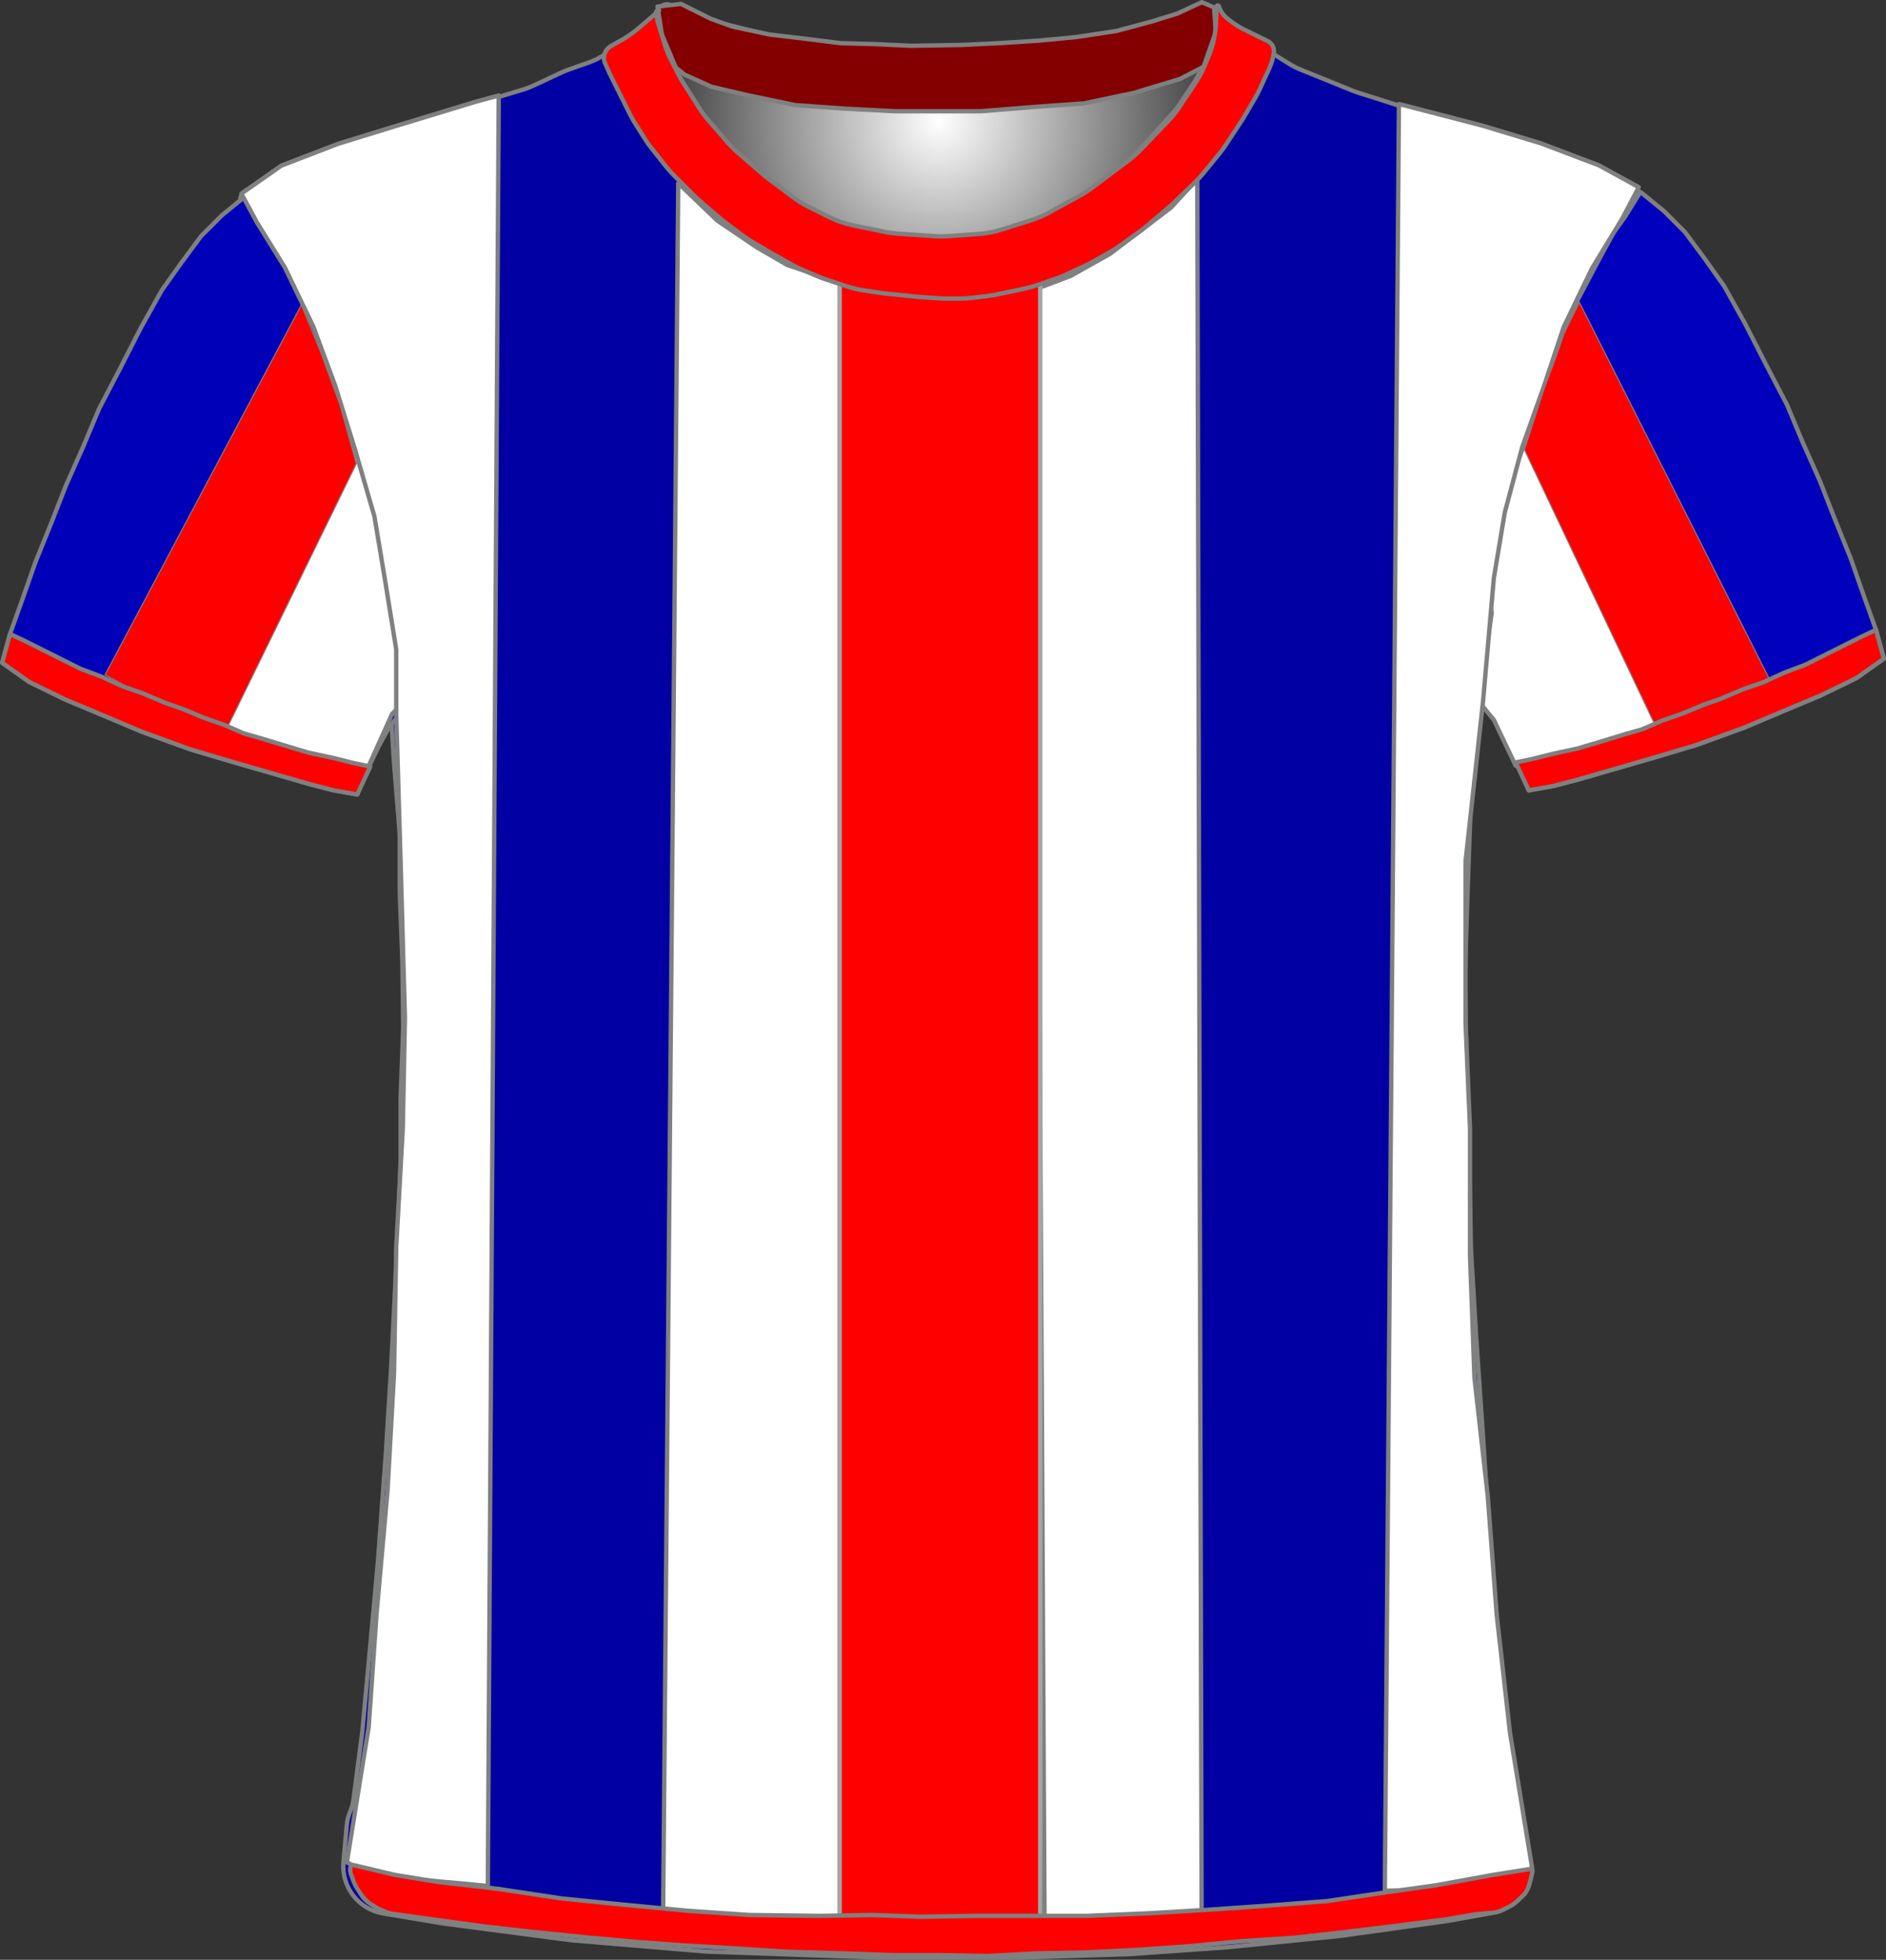 <?xml version="1.0" encoding="UTF-8" standalone="no"?>
<!DOCTYPE svg PUBLIC "-//W3C//DTD SVG 1.1//EN" "http://www.w3.org/Graphics/SVG/1.1/DTD/svg11.dtd">
<svg xmlns="http://www.w3.org/2000/svg" xmlns:xl="http://www.w3.org/1999/xlink" version="1.1" viewBox="64.5 -729.5 432.405 449.309" width="432.405pt" height="449.309pt" xmlns:dc="http://purl.org/dc/elements/1.1/">
  <rect x="64.5" y="-729.5" width="432.405" height="449.309" fill="#333333" stroke="none"/>
  <defs>
    <radialGradient cx="0" cy="0" r="1" id="Gradient" gradientUnits="userSpaceOnUse">
      <stop offset="0" stop-color="white"/>
      <stop offset="1" stop-color="#2a2a2a"/>
    </radialGradient>
    <radialGradient id="Obj_Gradient" xl:href="#Gradient" gradientTransform="translate(279.759 -701.6) scale(70.263)"/>
  </defs>
  <g stroke="none" stroke-opacity="1" stroke-dasharray="none" fill="none" fill-opacity="1">
    <title>Willem II</title>
    <rect fill="white" width="432.405" height="449.309"/>
    <g>
      <title>Capa 1</title>
      <path d="M 218.006 -728.41 L 226.171 -725.292 C 227.029 -724.964 227.906 -724.688 228.797 -724.466 L 242.514 -721.036 C 243.676 -720.746 244.858 -720.547 246.051 -720.44 L 263.577 -718.879 C 264.165 -718.826 264.755 -718.797 265.345 -718.789 L 280.824 -718.605 C 281.114 -718.602 281.404 -718.604 281.695 -718.611 L 296.118 -718.986 C 296.479 -718.995 296.839 -719.013 297.199 -719.039 L 311.571 -720.091 C 312.562 -720.164 313.548 -720.3 314.521 -720.5 L 326.094 -722.878 C 327.136 -723.093 328.162 -723.379 329.165 -723.735 L 340.917 -727.91 C 342.007 -728.297 343.21 -727.766 343.659 -726.7 L 343.659 -726.7 C 344.181 -725.46 344.333 -724.095 344.097 -722.771 L 343.916 -721.76 C 343.613 -720.059 343.118 -718.397 342.442 -716.807 L 340.899 -713.176 C 340.34 -711.861 339.661 -710.602 338.868 -709.414 L 335.183 -703.885 C 334.435 -702.764 333.591 -701.711 332.659 -700.737 L 326.364 -694.162 C 325.495 -693.256 324.555 -692.422 323.55 -691.668 L 315.176 -685.387 C 314.299 -684.73 313.377 -684.136 312.416 -683.61 L 305.231 -679.679 C 303.92 -678.961 302.542 -678.373 301.116 -677.923 L 294.443 -675.816 C 292.727 -675.274 290.952 -674.935 289.156 -674.807 L 282.27 -674.315 C 281.197 -674.238 280.121 -674.237 279.049 -674.311 L 270.612 -674.893 C 269.578 -674.964 268.55 -675.105 267.535 -675.315 L 260.4 -676.792 C 258.448 -677.196 256.556 -677.851 254.774 -678.743 L 250.114 -681.072 C 248.88 -681.69 247.704 -682.417 246.6 -683.244 L 240.918 -687.506 C 240.479 -687.835 240.052 -688.18 239.637 -688.54 L 233.882 -693.538 C 233.068 -694.245 232.304 -695.009 231.597 -695.823 L 227.192 -700.896 C 226.438 -701.764 225.75 -702.688 225.134 -703.659 L 221.4 -709.547 C 221.04 -710.115 220.704 -710.699 220.395 -711.297 L 218.775 -714.43 C 218.166 -715.608 217.659 -716.836 217.262 -718.101 L 215.982 -722.174 C 215.767 -722.858 215.584 -723.551 215.434 -724.251 L 215.359 -724.6 C 215.165 -725.508 215.272 -726.456 215.665 -727.298 L 215.759 -727.5 C 216.154 -728.345 217.134 -728.742 218.006 -728.41 Z" fill="url(#Obj_Gradient)"/>
      <path d="M 218.006 -728.41 L 226.171 -725.292 C 227.029 -724.964 227.906 -724.688 228.797 -724.466 L 242.514 -721.036 C 243.676 -720.746 244.858 -720.547 246.051 -720.44 L 263.577 -718.879 C 264.165 -718.826 264.755 -718.797 265.345 -718.789 L 280.824 -718.605 C 281.114 -718.602 281.404 -718.604 281.695 -718.611 L 296.118 -718.986 C 296.479 -718.995 296.839 -719.013 297.199 -719.039 L 311.571 -720.091 C 312.562 -720.164 313.548 -720.3 314.521 -720.5 L 326.094 -722.878 C 327.136 -723.093 328.162 -723.379 329.165 -723.735 L 340.917 -727.91 C 342.007 -728.297 343.21 -727.766 343.659 -726.7 L 343.659 -726.7 C 344.181 -725.46 344.333 -724.095 344.097 -722.771 L 343.916 -721.76 C 343.613 -720.059 343.118 -718.397 342.442 -716.807 L 340.899 -713.176 C 340.34 -711.861 339.661 -710.602 338.868 -709.414 L 335.183 -703.885 C 334.435 -702.764 333.591 -701.711 332.659 -700.737 L 326.364 -694.162 C 325.495 -693.256 324.555 -692.422 323.55 -691.668 L 315.176 -685.387 C 314.299 -684.73 313.377 -684.136 312.416 -683.61 L 305.231 -679.679 C 303.92 -678.961 302.542 -678.373 301.116 -677.923 L 294.443 -675.816 C 292.727 -675.274 290.952 -674.935 289.156 -674.807 L 282.27 -674.315 C 281.197 -674.238 280.121 -674.237 279.049 -674.311 L 270.612 -674.893 C 269.578 -674.964 268.55 -675.105 267.535 -675.315 L 260.4 -676.792 C 258.448 -677.196 256.556 -677.851 254.774 -678.743 L 250.114 -681.072 C 248.88 -681.69 247.704 -682.417 246.6 -683.244 L 240.918 -687.506 C 240.479 -687.835 240.052 -688.18 239.637 -688.54 L 233.882 -693.538 C 233.068 -694.245 232.304 -695.009 231.597 -695.823 L 227.192 -700.896 C 226.438 -701.764 225.75 -702.688 225.134 -703.659 L 221.4 -709.547 C 221.04 -710.115 220.704 -710.699 220.395 -711.297 L 218.775 -714.43 C 218.166 -715.608 217.659 -716.836 217.262 -718.101 L 215.982 -722.174 C 215.767 -722.858 215.584 -723.551 215.434 -724.251 L 215.359 -724.6 C 215.165 -725.508 215.272 -726.456 215.665 -727.298 L 215.759 -727.5 C 216.154 -728.345 217.134 -728.742 218.006 -728.41 Z" stroke="#7f8080" stroke-linecap="round" stroke-linejoin="round" stroke-width="1"/>
      <path d="M 152.33 -290.827 L 166.072 -288.537 C 166.256 -288.506 166.44 -288.479 166.624 -288.455 L 194.978 -284.739 C 195.224 -284.707 195.471 -284.68 195.719 -284.66 L 225.962 -282.123 C 226.219 -282.102 226.476 -282.086 226.734 -282.077 L 265.665 -280.701 C 265.853 -280.694 266.042 -280.691 266.23 -280.691 L 297.697 -280.691 C 297.864 -280.691 298.031 -280.693 298.197 -280.699 L 323.232 -281.481 C 323.442 -281.488 323.652 -281.498 323.862 -281.513 L 345.91 -283.074 C 346.068 -283.085 346.226 -283.099 346.384 -283.115 L 371.645 -285.66 C 371.846 -285.681 372.048 -285.705 372.249 -285.733 L 396.041 -289.048 C 396.245 -289.077 396.449 -289.109 396.652 -289.145 L 405.847 -290.791 C 411.175 -291.744 414.825 -296.698 414.159 -302.068 L 411.951 -319.859 C 411.949 -319.88 411.946 -319.901 411.944 -319.923 L 408.38 -349.621 C 408.358 -349.801 408.34 -349.981 408.324 -350.161 L 405.962 -377.721 C 405.952 -377.834 405.944 -377.948 405.936 -378.062 L 404.55 -399.653 C 404.548 -399.678 404.546 -399.703 404.545 -399.729 L 402.953 -422.815 C 402.949 -422.865 402.946 -422.916 402.943 -422.967 L 401.767 -442.769 C 401.754 -442.984 401.745 -443.198 401.741 -443.413 L 401.349 -464.008 C 401.348 -464.063 401.347 -464.118 401.345 -464.174 L 400.75 -484.408 C 400.748 -484.463 400.747 -484.518 400.746 -484.574 L 400.355 -505.083 C 400.35 -505.355 400.352 -505.627 400.36 -505.898 L 400.946 -524.258 C 400.947 -524.28 400.948 -524.302 400.949 -524.324 L 401.737 -546.193 C 401.744 -546.392 401.755 -546.59 401.769 -546.788 L 403.327 -568.009 C 403.341 -568.197 403.351 -568.385 403.358 -568.574 L 404.113 -588.472 C 404.136 -589.084 404.194 -589.694 404.287 -590.299 L 407.026 -608.103 C 407.107 -608.628 407.214 -609.149 407.346 -609.663 L 411.975 -627.621 C 412.09 -628.067 412.224 -628.509 412.377 -628.944 L 418.098 -645.183 C 418.264 -645.655 418.452 -646.118 418.662 -646.572 L 424.193 -658.557 C 424.296 -658.78 424.404 -659 424.517 -659.217 L 429.879 -669.559 C 429.925 -669.647 429.971 -669.735 430.018 -669.822 L 435.234 -679.439 C 435.972 -680.798 436.921 -682.031 438.047 -683.091 L 438.047 -683.091 C 438.723 -683.726 438.755 -684.789 438.119 -685.464 C 437.995 -685.596 437.85 -685.707 437.69 -685.793 L 434.475 -687.515 C 434.257 -687.632 434.035 -687.744 433.812 -687.851 L 425.958 -691.6 C 425.551 -691.794 425.136 -691.971 424.715 -692.13 L 415.04 -695.78 C 414.845 -695.854 414.649 -695.924 414.451 -695.99 L 401.756 -700.221 C 401.617 -700.268 401.477 -700.312 401.337 -700.355 L 388.453 -704.259 C 388.383 -704.28 388.312 -704.302 388.242 -704.324 L 375.738 -708.303 C 375.344 -708.428 374.956 -708.569 374.573 -708.724 L 362.597 -713.584 C 361.765 -713.921 360.964 -714.328 360.2 -714.8 L 350.581 -720.746 C 350.425 -720.843 350.271 -720.942 350.119 -721.043 L 345.229 -724.303 C 344.247 -724.957 343.376 -725.763 342.647 -726.691 L 342.647 -726.691 C 342.542 -726.825 342.347 -726.849 342.213 -726.743 C 342.11 -726.662 342.069 -726.526 342.11 -726.402 L 342.247 -725.991 C 342.707 -724.613 342.811 -723.142 342.551 -721.713 L 342.156 -719.54 C 341.885 -718.048 341.403 -716.602 340.725 -715.246 L 339.193 -712.182 C 338.896 -711.588 338.563 -711.014 338.195 -710.462 L 334.991 -705.657 C 334.563 -705.014 334.088 -704.403 333.571 -703.828 L 329.009 -698.759 C 328.968 -698.714 328.927 -698.668 328.885 -698.623 L 322.891 -692.115 C 322.263 -691.434 321.577 -690.808 320.841 -690.245 L 315.817 -686.403 C 315.371 -686.062 314.907 -685.744 314.428 -685.452 L 307.941 -681.497 C 307.28 -681.093 306.589 -680.739 305.876 -680.435 L 298.761 -677.407 C 297.953 -677.064 297.119 -676.787 296.266 -676.58 L 292.187 -675.591 C 291.362 -675.391 290.522 -675.257 289.676 -675.191 L 283.976 -674.74 C 283.557 -674.707 283.137 -674.691 282.717 -674.691 L 275.684 -674.691 C 274.927 -674.691 274.171 -674.745 273.422 -674.852 L 265.475 -675.987 C 264.99 -676.056 264.509 -676.148 264.032 -676.261 L 258.071 -677.681 C 256.925 -677.953 255.814 -678.352 254.755 -678.868 L 248.475 -681.935 C 247.99 -682.172 247.518 -682.433 247.059 -682.718 L 242.847 -685.332 C 242.248 -685.704 241.674 -686.115 241.129 -686.563 L 236.683 -690.215 C 236.459 -690.399 236.241 -690.589 236.027 -690.784 L 232.225 -694.27 C 231.774 -694.683 231.346 -695.123 230.945 -695.585 L 226.827 -700.338 C 226.507 -700.706 226.205 -701.089 225.921 -701.485 L 221.491 -707.655 C 220.996 -708.345 220.557 -709.072 220.177 -709.831 L 217.601 -714.984 C 217.565 -715.055 217.53 -715.127 217.496 -715.198 L 216.247 -717.791 C 215.397 -719.558 215.041 -721.522 215.219 -723.475 L 215.399 -725.457 C 215.423 -725.719 215.23 -725.951 214.968 -725.975 C 214.805 -725.99 214.647 -725.92 214.547 -725.791 L 214.547 -725.791 C 213.884 -724.928 213.104 -724.162 212.229 -723.515 L 208.333 -720.628 C 208.209 -720.537 208.084 -720.447 207.958 -720.359 L 203.336 -717.137 C 202.149 -716.31 200.856 -715.648 199.491 -715.168 L 194.884 -713.55 C 194.393 -713.377 193.911 -713.181 193.44 -712.962 L 186.593 -709.777 C 185.897 -709.453 185.178 -709.18 184.443 -708.96 L 173.572 -705.698 C 173.556 -705.693 173.539 -705.688 173.522 -705.683 L 162.554 -702.354 C 162.416 -702.312 162.279 -702.268 162.142 -702.222 L 149.221 -697.915 C 149.172 -697.899 149.123 -697.883 149.073 -697.867 L 137.706 -694.2 C 137.068 -693.994 136.443 -693.748 135.835 -693.464 L 127.903 -689.751 C 127.533 -689.578 127.169 -689.39 126.813 -689.189 L 120.867 -685.828 C 119.614 -685.12 119.172 -683.53 119.881 -682.277 C 119.958 -682.14 120.047 -682.011 120.147 -681.891 L 121.011 -680.854 C 121.766 -679.948 122.419 -678.961 122.957 -677.912 L 126.034 -671.912 C 126.11 -671.764 126.187 -671.619 126.267 -671.474 L 130.222 -664.317 C 130.306 -664.166 130.387 -664.014 130.465 -663.86 L 134.574 -655.822 C 134.823 -655.335 135.047 -654.835 135.244 -654.325 L 138.727 -645.343 C 138.741 -645.308 138.754 -645.274 138.768 -645.239 L 142.364 -636.153 C 142.486 -635.845 142.599 -635.533 142.701 -635.218 L 145.323 -627.165 C 145.339 -627.116 145.355 -627.066 145.371 -627.016 L 148.443 -617.258 C 148.646 -616.614 148.807 -615.958 148.927 -615.293 L 150.913 -604.284 C 150.936 -604.155 150.957 -604.026 150.977 -603.897 L 152.683 -592.904 C 152.726 -592.629 152.762 -592.352 152.79 -592.075 L 153.677 -583.378 C 153.724 -582.92 153.751 -582.46 153.758 -582 L 153.942 -570.024 C 153.946 -569.802 153.954 -569.58 153.966 -569.358 L 154.737 -555.876 C 154.744 -555.753 154.752 -555.629 154.762 -555.506 L 156.096 -538.931 C 156.13 -538.505 156.147 -538.076 156.147 -537.648 L 156.147 -525.198 C 156.147 -524.993 156.151 -524.788 156.159 -524.583 L 156.74 -509.494 C 156.745 -509.359 156.748 -509.223 156.75 -509.087 L 156.942 -494.291 C 156.946 -494.024 156.942 -493.757 156.933 -493.491 L 156.358 -477.987 C 156.351 -477.79 156.347 -477.592 156.347 -477.395 L 156.347 -463.798 C 156.347 -463.593 156.343 -463.388 156.336 -463.183 L 155.75 -447.969 C 155.748 -447.917 155.746 -447.865 155.744 -447.813 L 154.948 -431.31 C 154.948 -431.297 154.947 -431.284 154.946 -431.271 L 154.152 -415.58 C 154.149 -415.521 154.146 -415.461 154.142 -415.401 L 152.953 -396.181 C 152.949 -396.121 152.945 -396.061 152.941 -396.001 L 151.158 -371.631 C 151.151 -371.538 151.143 -371.444 151.135 -371.35 L 149.349 -351.706 C 149.348 -351.696 149.347 -351.686 149.346 -351.676 L 147.575 -332.591 C 147.557 -332.391 147.534 -332.191 147.508 -331.992 L 145.548 -317.019 C 145.415 -316.005 145.146 -315.013 144.747 -314.071 L 144.747 -314.071 C 144.35 -313.13 144.101 -312.133 144.01 -311.116 L 143.247 -302.571 C 142.74 -296.884 146.698 -291.766 152.33 -290.827 Z" fill="#0000a3"/>
      <path d="M 152.33 -290.827 L 166.072 -288.537 C 166.256 -288.506 166.44 -288.479 166.624 -288.455 L 194.978 -284.739 C 195.224 -284.707 195.471 -284.68 195.719 -284.66 L 225.962 -282.123 C 226.219 -282.102 226.476 -282.086 226.734 -282.077 L 265.665 -280.701 C 265.853 -280.694 266.042 -280.691 266.23 -280.691 L 297.697 -280.691 C 297.864 -280.691 298.031 -280.693 298.197 -280.699 L 323.232 -281.481 C 323.442 -281.488 323.652 -281.498 323.862 -281.513 L 345.91 -283.074 C 346.068 -283.085 346.226 -283.099 346.384 -283.115 L 371.645 -285.66 C 371.846 -285.681 372.048 -285.705 372.249 -285.733 L 396.041 -289.048 C 396.245 -289.077 396.449 -289.109 396.652 -289.145 L 405.847 -290.791 C 411.175 -291.744 414.825 -296.698 414.159 -302.068 L 411.951 -319.859 C 411.949 -319.88 411.946 -319.901 411.944 -319.923 L 408.38 -349.621 C 408.358 -349.801 408.34 -349.981 408.324 -350.161 L 405.962 -377.721 C 405.952 -377.834 405.944 -377.948 405.936 -378.062 L 404.55 -399.653 C 404.548 -399.678 404.546 -399.703 404.545 -399.729 L 402.953 -422.815 C 402.949 -422.865 402.946 -422.916 402.943 -422.967 L 401.767 -442.769 C 401.754 -442.984 401.745 -443.198 401.741 -443.413 L 401.349 -464.008 C 401.348 -464.063 401.347 -464.118 401.345 -464.174 L 400.75 -484.408 C 400.748 -484.463 400.747 -484.518 400.746 -484.574 L 400.355 -505.083 C 400.35 -505.355 400.352 -505.627 400.36 -505.898 L 400.946 -524.258 C 400.947 -524.28 400.948 -524.302 400.949 -524.324 L 401.737 -546.193 C 401.744 -546.392 401.755 -546.59 401.769 -546.788 L 403.327 -568.009 C 403.341 -568.197 403.351 -568.385 403.358 -568.574 L 404.113 -588.472 C 404.136 -589.084 404.194 -589.694 404.287 -590.299 L 407.026 -608.103 C 407.107 -608.628 407.214 -609.149 407.346 -609.663 L 411.975 -627.621 C 412.09 -628.067 412.224 -628.509 412.377 -628.944 L 418.098 -645.183 C 418.264 -645.655 418.452 -646.118 418.662 -646.572 L 424.193 -658.557 C 424.296 -658.78 424.404 -659 424.517 -659.217 L 429.879 -669.559 C 429.925 -669.647 429.971 -669.735 430.018 -669.822 L 435.234 -679.439 C 435.972 -680.798 436.921 -682.031 438.047 -683.091 L 438.047 -683.091 C 438.723 -683.726 438.755 -684.789 438.119 -685.464 C 437.995 -685.596 437.85 -685.707 437.69 -685.793 L 434.475 -687.515 C 434.257 -687.632 434.035 -687.744 433.812 -687.851 L 425.958 -691.6 C 425.551 -691.794 425.136 -691.971 424.715 -692.13 L 415.04 -695.78 C 414.845 -695.854 414.649 -695.924 414.451 -695.99 L 401.756 -700.221 C 401.617 -700.268 401.477 -700.312 401.337 -700.355 L 388.453 -704.259 C 388.383 -704.28 388.312 -704.302 388.242 -704.324 L 375.738 -708.303 C 375.344 -708.428 374.956 -708.569 374.573 -708.724 L 362.597 -713.584 C 361.765 -713.921 360.964 -714.328 360.2 -714.8 L 350.581 -720.746 C 350.425 -720.843 350.271 -720.942 350.119 -721.043 L 345.229 -724.303 C 344.247 -724.957 343.376 -725.763 342.647 -726.691 L 342.647 -726.691 C 342.542 -726.825 342.347 -726.849 342.213 -726.743 C 342.11 -726.662 342.069 -726.526 342.11 -726.402 L 342.247 -725.991 C 342.707 -724.613 342.811 -723.142 342.551 -721.713 L 342.156 -719.54 C 341.885 -718.048 341.403 -716.602 340.725 -715.246 L 339.193 -712.182 C 338.896 -711.588 338.563 -711.014 338.195 -710.462 L 334.991 -705.657 C 334.563 -705.014 334.088 -704.403 333.571 -703.828 L 329.009 -698.759 C 328.968 -698.714 328.927 -698.668 328.885 -698.623 L 322.891 -692.115 C 322.263 -691.434 321.577 -690.808 320.841 -690.245 L 315.817 -686.403 C 315.371 -686.062 314.907 -685.744 314.428 -685.452 L 307.941 -681.497 C 307.28 -681.093 306.589 -680.739 305.876 -680.435 L 298.761 -677.407 C 297.953 -677.064 297.119 -676.787 296.266 -676.58 L 292.187 -675.591 C 291.362 -675.391 290.522 -675.257 289.676 -675.191 L 283.976 -674.74 C 283.557 -674.707 283.137 -674.691 282.717 -674.691 L 275.684 -674.691 C 274.927 -674.691 274.171 -674.745 273.422 -674.852 L 265.475 -675.987 C 264.99 -676.056 264.509 -676.148 264.032 -676.261 L 258.071 -677.681 C 256.925 -677.953 255.814 -678.352 254.755 -678.868 L 248.475 -681.935 C 247.99 -682.172 247.518 -682.433 247.059 -682.718 L 242.847 -685.332 C 242.248 -685.704 241.674 -686.115 241.129 -686.563 L 236.683 -690.215 C 236.459 -690.399 236.241 -690.589 236.027 -690.784 L 232.225 -694.27 C 231.774 -694.683 231.346 -695.123 230.945 -695.585 L 226.827 -700.338 C 226.507 -700.706 226.205 -701.089 225.921 -701.485 L 221.491 -707.655 C 220.996 -708.345 220.557 -709.072 220.177 -709.831 L 217.601 -714.984 C 217.565 -715.055 217.53 -715.127 217.496 -715.198 L 216.247 -717.791 C 215.397 -719.558 215.041 -721.522 215.219 -723.475 L 215.399 -725.457 C 215.423 -725.719 215.23 -725.951 214.968 -725.975 C 214.805 -725.99 214.647 -725.92 214.547 -725.791 L 214.547 -725.791 C 213.884 -724.928 213.104 -724.162 212.229 -723.515 L 208.333 -720.628 C 208.209 -720.537 208.084 -720.447 207.958 -720.359 L 203.336 -717.137 C 202.149 -716.31 200.856 -715.648 199.491 -715.168 L 194.884 -713.55 C 194.393 -713.377 193.911 -713.181 193.44 -712.962 L 186.593 -709.777 C 185.897 -709.453 185.178 -709.18 184.443 -708.96 L 173.572 -705.698 C 173.556 -705.693 173.539 -705.688 173.522 -705.683 L 162.554 -702.354 C 162.416 -702.312 162.279 -702.268 162.142 -702.222 L 149.221 -697.915 C 149.172 -697.899 149.123 -697.883 149.073 -697.867 L 137.706 -694.2 C 137.068 -693.994 136.443 -693.748 135.835 -693.464 L 127.903 -689.751 C 127.533 -689.578 127.169 -689.39 126.813 -689.189 L 120.867 -685.828 C 119.614 -685.12 119.172 -683.53 119.881 -682.277 C 119.958 -682.14 120.047 -682.011 120.147 -681.891 L 121.011 -680.854 C 121.766 -679.948 122.419 -678.961 122.957 -677.912 L 126.034 -671.912 C 126.11 -671.764 126.187 -671.619 126.267 -671.474 L 130.222 -664.317 C 130.306 -664.166 130.387 -664.014 130.465 -663.86 L 134.574 -655.822 C 134.823 -655.335 135.047 -654.835 135.244 -654.325 L 138.727 -645.343 C 138.741 -645.308 138.754 -645.274 138.768 -645.239 L 142.364 -636.153 C 142.486 -635.845 142.599 -635.533 142.701 -635.218 L 145.323 -627.165 C 145.339 -627.116 145.355 -627.066 145.371 -627.016 L 148.443 -617.258 C 148.646 -616.614 148.807 -615.958 148.927 -615.293 L 150.913 -604.284 C 150.936 -604.155 150.957 -604.026 150.977 -603.897 L 152.683 -592.904 C 152.726 -592.629 152.762 -592.352 152.79 -592.075 L 153.677 -583.378 C 153.724 -582.92 153.751 -582.46 153.758 -582 L 153.942 -570.024 C 153.946 -569.802 153.954 -569.58 153.966 -569.358 L 154.737 -555.876 C 154.744 -555.753 154.752 -555.629 154.762 -555.506 L 156.096 -538.931 C 156.13 -538.505 156.147 -538.076 156.147 -537.648 L 156.147 -525.198 C 156.147 -524.993 156.151 -524.788 156.159 -524.583 L 156.74 -509.494 C 156.745 -509.359 156.748 -509.223 156.75 -509.087 L 156.942 -494.291 C 156.946 -494.024 156.942 -493.757 156.933 -493.491 L 156.358 -477.987 C 156.351 -477.79 156.347 -477.592 156.347 -477.395 L 156.347 -463.798 C 156.347 -463.593 156.343 -463.388 156.336 -463.183 L 155.75 -447.969 C 155.748 -447.917 155.746 -447.865 155.744 -447.813 L 154.948 -431.31 C 154.948 -431.297 154.947 -431.284 154.946 -431.271 L 154.152 -415.58 C 154.149 -415.521 154.146 -415.461 154.142 -415.401 L 152.953 -396.181 C 152.949 -396.121 152.945 -396.061 152.941 -396.001 L 151.158 -371.631 C 151.151 -371.538 151.143 -371.444 151.135 -371.35 L 149.349 -351.706 C 149.348 -351.696 149.347 -351.686 149.346 -351.676 L 147.575 -332.591 C 147.557 -332.391 147.534 -332.191 147.508 -331.992 L 145.548 -317.019 C 145.415 -316.005 145.146 -315.013 144.747 -314.071 L 144.747 -314.071 C 144.35 -313.13 144.101 -312.133 144.01 -311.116 L 143.247 -302.571 C 142.74 -296.884 146.698 -291.766 152.33 -290.827 Z" stroke="#7f8080" stroke-linecap="round" stroke-linejoin="round" stroke-width="1"/>
      <path d="M 65 -577.554 L 71.2 -573.154 L 79.4 -569.154 L 88 -565.554 L 97 -561.754 L 108 -557.754 L 117.4 -554.954 L 126.4 -552.354 L 135.4 -549.754 L 140.8 -548.354 L 146.4 -547.354 L 148.8 -553.154 L 151.4 -558.554 L 153.6 -562.554 L 156.2 -565.954 L 156.4 -574.954 L 155.8 -585.954 L 154 -596.754 L 152.4 -607.154 L 149.8 -618.154 L 147.4 -627.754 L 144.6 -635.754 L 141.4 -645.154 L 138.6 -652.554 L 135 -660.154 L 131 -667.754 L 127 -675.154 L 124.4 -678.754 L 120.8 -684.554 L 115.4 -680.154 L 110.6 -675.354 L 106 -669.154 L 101.6 -662.954 L 96.8 -654.354 L 92 -644.954 L 87.2 -635.754 L 83.6 -627.154 L 79.6 -618.154 L 76.4 -609.954 L 72.6 -600.554 L 69.8 -592.554 L 66.8 -584.154 Z" fill="#0000b9"/>
      <path d="M 65 -577.554 L 71.2 -573.154 L 79.4 -569.154 L 88 -565.554 L 97 -561.754 L 108 -557.754 L 117.4 -554.954 L 126.4 -552.354 L 135.4 -549.754 L 140.8 -548.354 L 146.4 -547.354 L 148.8 -553.154 L 151.4 -558.554 L 153.6 -562.554 L 156.2 -565.954 L 156.4 -574.954 L 155.8 -585.954 L 154 -596.754 L 152.4 -607.154 L 149.8 -618.154 L 147.4 -627.754 L 144.6 -635.754 L 141.4 -645.154 L 138.6 -652.554 L 135 -660.154 L 131 -667.754 L 127 -675.154 L 124.4 -678.754 L 120.8 -684.554 L 115.4 -680.154 L 110.6 -675.354 L 106 -669.154 L 101.6 -662.954 L 96.8 -654.354 L 92 -644.954 L 87.2 -635.754 L 83.6 -627.154 L 79.6 -618.154 L 76.4 -609.954 L 72.6 -600.554 L 69.8 -592.554 L 66.8 -584.154 Z" stroke="#7f8080" stroke-linecap="round" stroke-linejoin="round" stroke-width="1"/>
      <path d="M 496.405 -578.497 L 490.205 -574.097 L 482.005 -570.097 L 473.405 -566.497 L 464.405 -562.697 L 453.405 -558.697 L 444.005 -555.897 L 435.005 -553.297 L 426.005 -550.697 L 420.605 -549.297 L 415.005 -548.297 L 412.605 -554.097 L 410.005 -559.497 L 407.805 -563.497 L 405.205 -566.897 L 405.005 -575.897 L 405.605 -586.897 L 407.405 -597.697 L 409.005 -608.097 L 411.605 -619.097 L 414.005 -628.697 L 416.805 -636.697 L 420.005 -646.097 L 422.805 -653.497 L 426.405 -661.097 L 430.405 -668.697 L 434.405 -676.097 L 437.005 -679.697 L 440.605 -685.497 L 446.005 -681.097 L 450.805 -676.297 L 455.405 -670.097 L 459.805 -663.897 L 464.605 -655.297 L 469.405 -645.897 L 474.205 -636.697 L 477.805 -628.097 L 481.805 -619.097 L 485.005 -610.897 L 488.805 -601.497 L 491.605 -593.497 L 494.605 -585.097 Z" fill="#0000bd"/>
      <path d="M 496.405 -578.497 L 490.205 -574.097 L 482.005 -570.097 L 473.405 -566.497 L 464.405 -562.697 L 453.405 -558.697 L 444.005 -555.897 L 435.005 -553.297 L 426.005 -550.697 L 420.605 -549.297 L 415.005 -548.297 L 412.605 -554.097 L 410.005 -559.497 L 407.805 -563.497 L 405.205 -566.897 L 405.005 -575.897 L 405.605 -586.897 L 407.405 -597.697 L 409.005 -608.097 L 411.605 -619.097 L 414.005 -628.697 L 416.805 -636.697 L 420.005 -646.097 L 422.805 -653.497 L 426.405 -661.097 L 430.405 -668.697 L 434.405 -676.097 L 437.005 -679.697 L 440.605 -685.497 L 446.005 -681.097 L 450.805 -676.297 L 455.405 -670.097 L 459.805 -663.897 L 464.605 -655.297 L 469.405 -645.897 L 474.205 -636.697 L 477.805 -628.097 L 481.805 -619.097 L 485.005 -610.897 L 488.805 -601.497 L 491.605 -593.497 L 494.605 -585.097 Z" stroke="#7f8080" stroke-linecap="round" stroke-linejoin="round" stroke-width="1"/>
      <path d="M 216.5 -287.521 L 222 -286.507 L 236 -286 L 257 -286 L 257 -664.688 L 245 -668.743 L 238 -672.799 L 229 -678.882 L 220 -687.5 Z" fill="white"/>
      <path d="M 216.5 -287.521 L 222 -286.507 L 236 -286 L 257 -286 L 257 -664.688 L 245 -668.743 L 238 -672.799 L 229 -678.882 L 220 -687.5 Z" stroke="#7f8080" stroke-linecap="round" stroke-linejoin="round" stroke-width="1"/>
      <path d="M 310 -666.251 L 319 -671.308 L 325 -675.859 L 333 -681.927 L 339 -688.5 L 340 -288.528 L 326.5 -287.011 L 315.5 -286.506 L 309 -286 L 304 -286.506 L 302 -663.217 Z" fill="white"/>
      <path d="M 310 -666.251 L 319 -671.308 L 325 -675.859 L 333 -681.927 L 339 -688.5 L 340 -288.528 L 326.5 -287.011 L 315.5 -286.506 L 309 -286 L 304 -286.506 L 302 -663.217 Z" stroke="#7f8080" stroke-linecap="round" stroke-linejoin="round" stroke-width="1"/>
      <path d="M 456.005 -567.44 L 441.005 -560.94 L 429.505 -557.94 L 417.505 -554.94 L 412.005 -553.94 L 407.005 -564.44 L 401.4 -571.291 L 405.005 -578.94 L 406.505 -588.94 L 404 -603.891 L 409.5 -615.44 L 413.5 -626.44 L 416.5 -636.94 L 419.5 -642.94 L 436.005 -612.94 L 443.505 -597.44 L 451.505 -579.44 Z" fill="white"/>
      <path d="M 456.005 -567.44 L 441.005 -560.94 L 429.505 -557.94 L 417.505 -554.94 L 412.005 -553.94 L 407.005 -564.44 L 401.4 -571.291 L 405.005 -578.94 L 406.505 -588.94 L 404 -603.891 L 409.5 -615.44 L 413.5 -626.44 L 416.5 -636.94 L 419.5 -642.94 L 436.005 -612.94 L 443.505 -597.44 L 451.505 -579.44 Z" stroke="#7f8080" stroke-linecap="round" stroke-linejoin="round" stroke-width="1"/>
      <path d="M 104 -567.091 L 148 -551.591 L 154.4 -565.845 L 155.9 -567.345 L 156.4 -580.345 L 154.9 -590.345 L 152.9 -602.845 L 149.9 -616.345 L 146.9 -626.345 L 144.4 -636.845 L 141.4 -642.845 L 125.4 -614.345 L 117.9 -598.845 L 109.9 -580.845 Z" fill="white"/>
      <path d="M 104 -567.091 L 148 -551.591 L 154.4 -565.845 L 155.9 -567.345 L 156.4 -580.345 L 154.9 -590.345 L 152.9 -602.845 L 149.9 -616.345 L 146.9 -626.345 L 144.4 -636.845 L 141.4 -642.845 L 125.4 -614.345 L 117.9 -598.845 L 109.9 -580.845 Z" stroke="#7f8080" stroke-linecap="round" stroke-linejoin="round" stroke-width="1"/>
      <path d="M 176.342 -297.114 L 172.028 -297.539 L 161.028 -298.539 L 148.028 -300.539 L 144.028 -302.539 L 149.028 -333.539 L 150.842 -359.614 L 153.342 -387.614 L 154.842 -414.614 L 155.342 -443.614 L 156.842 -470.614 L 157.342 -496.114 L 156.342 -532.114 L 155.342 -565.614 L 155.342 -580.614 L 152.842 -596.114 L 150.342 -611.114 L 145.842 -626.614 L 141.342 -641.114 L 136.342 -654.614 L 129.842 -668.114 L 123.342 -678.614 L 119.842 -685.114 L 129.028 -691.539 L 142.028 -696.539 L 155.028 -700.539 L 173.342 -706.114 L 178.842 -707.614 Z" fill="white"/>
      <path d="M 176.342 -297.114 L 172.028 -297.539 L 161.028 -298.539 L 148.028 -300.539 L 144.028 -302.539 L 149.028 -333.539 L 150.842 -359.614 L 153.342 -387.614 L 154.842 -414.614 L 155.342 -443.614 L 156.842 -470.614 L 157.342 -496.114 L 156.342 -532.114 L 155.342 -565.614 L 155.342 -580.614 L 152.842 -596.114 L 150.342 -611.114 L 145.842 -626.614 L 141.342 -641.114 L 136.342 -654.614 L 129.842 -668.114 L 123.342 -678.614 L 119.842 -685.114 L 129.028 -691.539 L 142.028 -696.539 L 155.028 -700.539 L 173.342 -706.114 L 178.842 -707.614 Z" stroke="#7f8080" stroke-linecap="round" stroke-linejoin="round" stroke-width="1"/>
      <path d="M 387.273 -296.163 L 398.473 -297.166 L 411.71 -299.174 L 415.782 -301.181 L 410.691 -332.295 L 407.637 -359.394 L 405.6 -386.493 L 402.546 -413.592 L 401.528 -441.695 L 401.528 -470.801 L 400.509 -494.889 L 400.509 -532.025 L 404.5 -568.5 L 407 -597 L 409.5 -612 L 413.5 -627 L 418.5 -641 L 423 -654.5 L 429.5 -668 L 436.5 -679.5 L 440.219 -686.59 L 431.055 -691.608 L 417.819 -696.626 L 404.582 -700.641 L 385.237 -705.659 L 382 -296 Z" fill="white"/>
      <path d="M 387.273 -296.163 L 398.473 -297.166 L 411.71 -299.174 L 415.782 -301.181 L 410.691 -332.295 L 407.637 -359.394 L 405.6 -386.493 L 402.546 -413.592 L 401.528 -441.695 L 401.528 -470.801 L 400.509 -494.889 L 400.509 -532.025 L 404.5 -568.5 L 407 -597 L 409.5 -612 L 413.5 -627 L 418.5 -641 L 423 -654.5 L 429.5 -668 L 436.5 -679.5 L 440.219 -686.59 L 431.055 -691.608 L 417.819 -696.626 L 404.582 -700.641 L 385.237 -705.659 L 382 -296 Z" stroke="#7f8080" stroke-linecap="round" stroke-linejoin="round" stroke-width="1"/>
      <path d="M 215.25 -728 L 220.65 -728.6 L 227.45 -725.2 L 232.45 -723.4 L 240.85 -721.6 L 249.25 -720.6 L 257.25 -719.6 L 264.85 -719.4 L 273.45 -719 L 285.05 -719.2 L 293.45 -719.6 L 302.85 -720.2 L 311.25 -721 L 320.45 -722.4 L 328.65 -724.6 L 334.45 -726.4 L 340.05 -729 L 342.85 -727.8 L 343.25 -722.2 L 340.45 -714.2 L 335.05 -711.4 L 324.45 -708.2 L 313.05 -705.8 L 301.85 -705 L 289.45 -704 L 279.05 -704 L 269.65 -704 L 258.05 -704.6 L 246.85 -705.4 L 236.25 -707.6 L 227.65 -709.6 L 221.45 -712.4 L 219.45 -714 L 216.25 -721.6 Z" fill="#840000"/>
      <path d="M 215.25 -728 L 220.65 -728.6 L 227.45 -725.2 L 232.45 -723.4 L 240.85 -721.6 L 249.25 -720.6 L 257.25 -719.6 L 264.85 -719.4 L 273.45 -719 L 285.05 -719.2 L 293.45 -719.6 L 302.85 -720.2 L 311.25 -721 L 320.45 -722.4 L 328.65 -724.6 L 334.45 -726.4 L 340.05 -729 L 342.85 -727.8 L 343.25 -722.2 L 340.45 -714.2 L 335.05 -711.4 L 324.45 -708.2 L 313.05 -705.8 L 301.85 -705 L 289.45 -704 L 279.05 -704 L 269.65 -704 L 258.05 -704.6 L 246.85 -705.4 L 236.25 -707.6 L 227.65 -709.6 L 221.45 -712.4 L 219.45 -714 L 216.25 -721.6 Z" stroke="#7f8080" stroke-linecap="round" stroke-linejoin="round" stroke-width="1"/>
      <rect x="257" y="-667" width="46" height="381" fill="red"/>
      <rect x="257" y="-667" width="46" height="381" stroke="#a5a5a5" stroke-linecap="round" stroke-linejoin="round" stroke-width="1"/>
      <path d="M 215.572 -727.036 L 210.843 -722.983 C 209.693 -721.997 208.448 -721.127 207.126 -720.385 L 204.6 -718.968 C 203.164 -718.163 202.584 -716.394 203.262 -714.895 L 204.28 -712.648 C 204.402 -712.38 204.528 -712.113 204.66 -711.85 L 206.462 -708.245 L 208.949 -703.271 C 209.291 -702.588 209.667 -701.922 210.075 -701.275 L 212.401 -697.592 C 212.842 -696.895 213.319 -696.222 213.832 -695.576 L 217.243 -691.278 C 217.789 -690.59 218.374 -689.934 218.995 -689.313 L 223.661 -684.647 C 224.062 -684.246 224.477 -683.86 224.907 -683.49 L 229.47 -679.556 C 229.865 -679.216 230.271 -678.889 230.688 -678.576 L 234.663 -675.595 C 235.329 -675.096 236.021 -674.633 236.737 -674.208 L 240.87 -671.759 C 240.998 -671.683 241.127 -671.609 241.257 -671.535 L 245.954 -668.873 C 246.692 -668.455 247.453 -668.078 248.233 -667.744 L 251.783 -666.222 C 252.369 -665.971 252.965 -665.744 253.57 -665.543 L 258.588 -663.87 C 259.835 -663.454 261.116 -663.146 262.416 -662.949 L 266.515 -662.328 C 266.88 -662.273 267.246 -662.226 267.613 -662.189 L 274.495 -661.483 C 274.74 -661.458 274.985 -661.437 275.231 -661.419 L 279.758 -661.102 C 280.294 -661.064 280.831 -661.045 281.368 -661.045 L 284.63 -661.045 C 285.584 -661.045 286.537 -661.105 287.483 -661.223 L 291.472 -661.721 C 292.132 -661.804 292.788 -661.915 293.438 -662.054 L 299.52 -663.358 C 300.414 -663.549 301.296 -663.794 302.161 -664.09 L 306.67 -665.636 C 307.464 -665.909 308.243 -666.225 309.003 -666.582 L 313.837 -668.857 C 314.387 -669.116 314.927 -669.396 315.455 -669.698 L 319.223 -671.851 C 319.915 -672.247 320.587 -672.679 321.235 -673.144 L 325.911 -676.505 C 326.412 -676.865 326.898 -677.245 327.368 -677.644 L 332.689 -682.159 C 333.071 -682.483 333.443 -682.82 333.803 -683.168 L 338.502 -687.716 C 339.142 -688.335 339.745 -688.991 340.309 -689.679 L 344.102 -694.316 C 344.608 -694.935 345.083 -695.58 345.522 -696.249 L 349.139 -701.753 C 349.355 -702.081 349.562 -702.415 349.76 -702.753 L 352.283 -707.057 C 352.669 -707.716 353.022 -708.393 353.341 -709.086 L 355.459 -713.697 C 355.992 -714.857 356.363 -716.085 356.562 -717.345 L 356.562 -717.345 C 356.741 -718.475 356.161 -719.588 355.134 -720.09 L 349.841 -722.678 C 348.526 -723.321 347.292 -724.115 346.162 -725.045 L 345.756 -725.38 C 344.912 -726.075 344.289 -727.001 343.962 -728.045 L 343.962 -728.045 C 343.916 -728.195 343.757 -728.278 343.608 -728.231 C 343.492 -728.195 343.413 -728.09 343.409 -727.97 L 343.3 -724.547 C 343.209 -721.704 342.592 -718.902 341.479 -716.284 L 340.602 -714.221 C 340.043 -712.907 339.364 -711.647 338.572 -710.459 L 334.886 -704.93 C 334.138 -703.809 333.294 -702.756 332.362 -701.782 L 326.067 -695.207 C 325.199 -694.301 324.258 -693.467 323.254 -692.714 L 314.879 -686.433 C 314.002 -685.775 313.08 -685.181 312.119 -684.655 L 304.934 -680.724 C 303.623 -680.006 302.245 -679.419 300.82 -678.969 L 294.147 -676.861 C 292.43 -676.319 290.655 -675.981 288.859 -675.852 L 281.973 -675.36 C 280.901 -675.284 279.824 -675.282 278.752 -675.356 L 270.315 -675.938 C 269.281 -676.01 268.253 -676.151 267.238 -676.361 L 260.103 -677.837 C 258.151 -678.241 256.26 -678.897 254.477 -679.788 L 249.817 -682.118 C 248.583 -682.735 247.407 -683.462 246.303 -684.29 L 240.621 -688.551 C 240.182 -688.88 239.755 -689.225 239.34 -689.585 L 233.585 -694.583 C 232.771 -695.29 232.007 -696.054 231.3 -696.868 L 226.895 -701.941 C 226.141 -702.809 225.453 -703.733 224.837 -704.704 L 221.103 -710.592 C 220.743 -711.161 220.407 -711.745 220.098 -712.343 L 218.478 -715.475 C 217.869 -716.653 217.363 -717.881 216.965 -719.146 L 215.685 -723.22 C 215.47 -723.903 215.287 -724.596 215.137 -725.297 L 214.912 -726.348 C 214.827 -726.745 215.053 -727.143 215.438 -727.273 L 215.438 -727.273 C 215.51 -727.297 215.589 -727.258 215.613 -727.186 C 215.631 -727.132 215.615 -727.073 215.572 -727.036 Z" fill="red"/>
      <path d="M 215.572 -727.036 L 210.843 -722.983 C 209.693 -721.997 208.448 -721.127 207.126 -720.385 L 204.6 -718.968 C 203.164 -718.163 202.584 -716.394 203.262 -714.895 L 204.28 -712.648 C 204.402 -712.38 204.528 -712.113 204.66 -711.85 L 206.462 -708.245 L 208.949 -703.271 C 209.291 -702.588 209.667 -701.922 210.075 -701.275 L 212.401 -697.592 C 212.842 -696.895 213.319 -696.222 213.832 -695.576 L 217.243 -691.278 C 217.789 -690.59 218.374 -689.934 218.995 -689.313 L 223.661 -684.647 C 224.062 -684.246 224.477 -683.86 224.907 -683.49 L 229.47 -679.556 C 229.865 -679.216 230.271 -678.889 230.688 -678.576 L 234.663 -675.595 C 235.329 -675.096 236.021 -674.633 236.737 -674.208 L 240.87 -671.759 C 240.998 -671.683 241.127 -671.609 241.257 -671.535 L 245.954 -668.873 C 246.692 -668.455 247.453 -668.078 248.233 -667.744 L 251.783 -666.222 C 252.369 -665.971 252.965 -665.744 253.57 -665.543 L 258.588 -663.87 C 259.835 -663.454 261.116 -663.146 262.416 -662.949 L 266.515 -662.328 C 266.88 -662.273 267.246 -662.226 267.613 -662.189 L 274.495 -661.483 C 274.74 -661.458 274.985 -661.437 275.231 -661.419 L 279.758 -661.102 C 280.294 -661.064 280.831 -661.045 281.368 -661.045 L 284.63 -661.045 C 285.584 -661.045 286.537 -661.105 287.483 -661.223 L 291.472 -661.721 C 292.132 -661.804 292.788 -661.915 293.438 -662.054 L 299.52 -663.358 C 300.414 -663.549 301.296 -663.794 302.161 -664.09 L 306.67 -665.636 C 307.464 -665.909 308.243 -666.225 309.003 -666.582 L 313.837 -668.857 C 314.387 -669.116 314.927 -669.396 315.455 -669.698 L 319.223 -671.851 C 319.915 -672.247 320.587 -672.679 321.235 -673.144 L 325.911 -676.505 C 326.412 -676.865 326.898 -677.245 327.368 -677.644 L 332.689 -682.159 C 333.071 -682.483 333.443 -682.82 333.803 -683.168 L 338.502 -687.716 C 339.142 -688.335 339.745 -688.991 340.309 -689.679 L 344.102 -694.316 C 344.608 -694.935 345.083 -695.58 345.522 -696.249 L 349.139 -701.753 C 349.355 -702.081 349.562 -702.415 349.76 -702.753 L 352.283 -707.057 C 352.669 -707.716 353.022 -708.393 353.341 -709.086 L 355.459 -713.697 C 355.992 -714.857 356.363 -716.085 356.562 -717.345 L 356.562 -717.345 C 356.741 -718.475 356.161 -719.588 355.134 -720.09 L 349.841 -722.678 C 348.526 -723.321 347.292 -724.115 346.162 -725.045 L 345.756 -725.38 C 344.912 -726.075 344.289 -727.001 343.962 -728.045 L 343.962 -728.045 C 343.916 -728.195 343.757 -728.278 343.608 -728.231 C 343.492 -728.195 343.413 -728.09 343.409 -727.97 L 343.3 -724.547 C 343.209 -721.704 342.592 -718.902 341.479 -716.284 L 340.602 -714.221 C 340.043 -712.907 339.364 -711.647 338.572 -710.459 L 334.886 -704.93 C 334.138 -703.809 333.294 -702.756 332.362 -701.782 L 326.067 -695.207 C 325.199 -694.301 324.258 -693.467 323.254 -692.714 L 314.879 -686.433 C 314.002 -685.775 313.08 -685.181 312.119 -684.655 L 304.934 -680.724 C 303.623 -680.006 302.245 -679.419 300.82 -678.969 L 294.147 -676.861 C 292.43 -676.319 290.655 -675.981 288.859 -675.852 L 281.973 -675.36 C 280.901 -675.284 279.824 -675.282 278.752 -675.356 L 270.315 -675.938 C 269.281 -676.01 268.253 -676.151 267.238 -676.361 L 260.103 -677.837 C 258.151 -678.241 256.26 -678.897 254.477 -679.788 L 249.817 -682.118 C 248.583 -682.735 247.407 -683.462 246.303 -684.29 L 240.621 -688.551 C 240.182 -688.88 239.755 -689.225 239.34 -689.585 L 233.585 -694.583 C 232.771 -695.29 232.007 -696.054 231.3 -696.868 L 226.895 -701.941 C 226.141 -702.809 225.453 -703.733 224.837 -704.704 L 221.103 -710.592 C 220.743 -711.161 220.407 -711.745 220.098 -712.343 L 218.478 -715.475 C 217.869 -716.653 217.363 -717.881 216.965 -719.146 L 215.685 -723.22 C 215.47 -723.903 215.287 -724.596 215.137 -725.297 L 214.912 -726.348 C 214.827 -726.745 215.053 -727.143 215.438 -727.273 L 215.438 -727.273 C 215.51 -727.297 215.589 -727.258 215.613 -727.186 C 215.631 -727.132 215.615 -727.073 215.572 -727.036 Z" stroke="#7f8080" stroke-linecap="round" stroke-linejoin="round" stroke-width="1"/>
      <path d="M 144.813 -301.262 L 144.813 -301.262 C 144.748 -300.737 144.81 -300.203 144.996 -299.707 L 145.647 -297.971 C 145.824 -297.5 146.051 -297.049 146.325 -296.627 L 147.292 -295.131 C 147.833 -294.295 148.547 -293.584 149.384 -293.045 L 150.462 -292.352 C 150.762 -292.159 151.077 -291.99 151.403 -291.844 L 152.72 -291.259 C 153.317 -290.994 153.947 -290.813 154.594 -290.723 L 163.604 -289.461 C 163.614 -289.46 163.624 -289.458 163.634 -289.457 L 175.35 -287.868 C 175.396 -287.862 175.442 -287.856 175.488 -287.851 L 185.771 -286.665 C 185.803 -286.661 185.835 -286.657 185.867 -286.654 L 199.577 -285.263 C 199.605 -285.26 199.633 -285.258 199.661 -285.255 L 210.767 -284.264 C 210.802 -284.261 210.837 -284.258 210.872 -284.255 L 221.558 -283.464 C 221.599 -283.461 221.639 -283.458 221.68 -283.456 L 232.188 -282.861 C 232.209 -282.86 232.23 -282.858 232.25 -282.857 L 244.293 -282.067 C 244.377 -282.062 244.461 -282.058 244.545 -282.055 L 257.993 -281.66 C 258.01 -281.659 258.028 -281.659 258.046 -281.658 L 268.69 -281.264 C 268.776 -281.261 268.862 -281.259 268.949 -281.259 L 279.558 -281.259 C 279.599 -281.259 279.64 -281.259 279.681 -281.258 L 290.767 -281.063 C 290.935 -281.06 291.103 -281.064 291.271 -281.073 L 301.892 -281.652 C 301.977 -281.657 302.062 -281.66 302.146 -281.661 L 312.911 -281.857 C 312.983 -281.858 313.055 -281.861 313.127 -281.864 L 325.146 -282.455 C 325.195 -282.458 325.244 -282.461 325.292 -282.464 L 336.532 -283.253 C 336.59 -283.257 336.648 -283.262 336.706 -283.267 L 349.116 -284.449 C 349.185 -284.456 349.254 -284.461 349.322 -284.466 L 361.254 -285.248 C 361.364 -285.255 361.474 -285.265 361.584 -285.278 L 371.996 -286.456 C 372.011 -286.458 372.027 -286.46 372.043 -286.462 L 381.99 -287.656 C 382.01 -287.658 382.029 -287.66 382.048 -287.663 L 395.884 -289.44 C 395.981 -289.453 396.078 -289.467 396.175 -289.484 L 402.728 -290.607 C 402.929 -290.642 403.132 -290.667 403.335 -290.684 L 406.567 -290.951 C 407.456 -291.025 408.323 -291.267 409.121 -291.666 L 410.608 -292.41 C 411.208 -292.71 411.762 -293.095 412.253 -293.553 L 413.589 -294.799 C 414.195 -295.366 414.651 -296.075 414.913 -296.862 L 415.208 -297.747 C 415.278 -297.957 415.338 -298.171 415.388 -298.386 L 415.858 -300.422 C 415.893 -300.574 415.86 -300.735 415.766 -300.861 L 415.766 -300.861 C 415.676 -300.983 415.525 -301.044 415.375 -301.02 L 406.896 -299.671 C 406.845 -299.663 406.794 -299.654 406.743 -299.645 L 393.758 -297.284 C 393.666 -297.267 393.572 -297.252 393.479 -297.239 L 382.249 -295.663 C 382.229 -295.66 382.209 -295.658 382.189 -295.654 L 369.066 -293.696 C 368.902 -293.671 368.736 -293.653 368.57 -293.64 L 355.845 -292.661 C 355.828 -292.66 355.811 -292.658 355.793 -292.657 L 341.453 -291.661 C 341.43 -291.66 341.408 -291.658 341.385 -291.657 L 328.082 -290.863 C 328.04 -290.86 327.998 -290.858 327.956 -290.856 L 313.765 -290.265 C 313.668 -290.261 313.571 -290.259 313.473 -290.259 L 300.219 -290.259 L 287.678 -290.259 C 287.639 -290.259 287.6 -290.259 287.561 -290.258 L 275.803 -290.062 C 275.68 -290.06 275.558 -290.061 275.436 -290.066 L 264.602 -290.452 C 264.48 -290.457 264.358 -290.458 264.236 -290.456 L 252.521 -290.261 C 252.453 -290.26 252.385 -290.259 252.317 -290.26 L 236.615 -290.457 C 236.484 -290.458 236.354 -290.463 236.224 -290.472 L 221.914 -291.452 C 221.851 -291.457 221.788 -291.462 221.724 -291.468 L 207.233 -292.858 C 207.224 -292.859 207.214 -292.86 207.205 -292.86 L 193.393 -294.242 C 193.277 -294.253 193.162 -294.268 193.047 -294.285 L 178.737 -296.441 C 178.659 -296.453 178.58 -296.464 178.501 -296.473 L 164.981 -298.04 C 164.873 -298.053 164.766 -298.068 164.659 -298.085 L 155.267 -299.619 C 155.102 -299.646 154.938 -299.678 154.775 -299.717 L 145.698 -301.876 C 145.309 -301.968 144.92 -301.728 144.827 -301.34 C 144.821 -301.314 144.816 -301.288 144.813 -301.262 Z" fill="red"/>
      <path d="M 144.813 -301.262 L 144.813 -301.262 C 144.748 -300.737 144.81 -300.203 144.996 -299.707 L 145.647 -297.971 C 145.824 -297.5 146.051 -297.049 146.325 -296.627 L 147.292 -295.131 C 147.833 -294.295 148.547 -293.584 149.384 -293.045 L 150.462 -292.352 C 150.762 -292.159 151.077 -291.99 151.403 -291.844 L 152.72 -291.259 C 153.317 -290.994 153.947 -290.813 154.594 -290.723 L 163.604 -289.461 C 163.614 -289.46 163.624 -289.458 163.634 -289.457 L 175.35 -287.868 C 175.396 -287.862 175.442 -287.856 175.488 -287.851 L 185.771 -286.665 C 185.803 -286.661 185.835 -286.657 185.867 -286.654 L 199.577 -285.263 C 199.605 -285.26 199.633 -285.258 199.661 -285.255 L 210.767 -284.264 C 210.802 -284.261 210.837 -284.258 210.872 -284.255 L 221.558 -283.464 C 221.599 -283.461 221.639 -283.458 221.68 -283.456 L 232.188 -282.861 C 232.209 -282.86 232.23 -282.858 232.25 -282.857 L 244.293 -282.067 C 244.377 -282.062 244.461 -282.058 244.545 -282.055 L 257.993 -281.66 C 258.01 -281.659 258.028 -281.659 258.046 -281.658 L 268.69 -281.264 C 268.776 -281.261 268.862 -281.259 268.949 -281.259 L 279.558 -281.259 C 279.599 -281.259 279.64 -281.259 279.681 -281.258 L 290.767 -281.063 C 290.935 -281.06 291.103 -281.064 291.271 -281.073 L 301.892 -281.652 C 301.977 -281.657 302.062 -281.66 302.146 -281.661 L 312.911 -281.857 C 312.983 -281.858 313.055 -281.861 313.127 -281.864 L 325.146 -282.455 C 325.195 -282.458 325.244 -282.461 325.292 -282.464 L 336.532 -283.253 C 336.59 -283.257 336.648 -283.262 336.706 -283.267 L 349.116 -284.449 C 349.185 -284.456 349.254 -284.461 349.322 -284.466 L 361.254 -285.248 C 361.364 -285.255 361.474 -285.265 361.584 -285.278 L 371.996 -286.456 C 372.011 -286.458 372.027 -286.46 372.043 -286.462 L 381.99 -287.656 C 382.01 -287.658 382.029 -287.66 382.048 -287.663 L 395.884 -289.44 C 395.981 -289.453 396.078 -289.467 396.175 -289.484 L 402.728 -290.607 C 402.929 -290.642 403.132 -290.667 403.335 -290.684 L 406.567 -290.951 C 407.456 -291.025 408.323 -291.267 409.121 -291.666 L 410.608 -292.41 C 411.208 -292.71 411.762 -293.095 412.253 -293.553 L 413.589 -294.799 C 414.195 -295.366 414.651 -296.075 414.913 -296.862 L 415.208 -297.747 C 415.278 -297.957 415.338 -298.171 415.388 -298.386 L 415.858 -300.422 C 415.893 -300.574 415.86 -300.735 415.766 -300.861 L 415.766 -300.861 C 415.676 -300.983 415.525 -301.044 415.375 -301.02 L 406.896 -299.671 C 406.845 -299.663 406.794 -299.654 406.743 -299.645 L 393.758 -297.284 C 393.666 -297.267 393.572 -297.252 393.479 -297.239 L 382.249 -295.663 C 382.229 -295.66 382.209 -295.658 382.189 -295.654 L 369.066 -293.696 C 368.902 -293.671 368.736 -293.653 368.57 -293.64 L 355.845 -292.661 C 355.828 -292.66 355.811 -292.658 355.793 -292.657 L 341.453 -291.661 C 341.43 -291.66 341.408 -291.658 341.385 -291.657 L 328.082 -290.863 C 328.04 -290.86 327.998 -290.858 327.956 -290.856 L 313.765 -290.265 C 313.668 -290.261 313.571 -290.259 313.473 -290.259 L 300.219 -290.259 L 287.678 -290.259 C 287.639 -290.259 287.6 -290.259 287.561 -290.258 L 275.803 -290.062 C 275.68 -290.06 275.558 -290.061 275.436 -290.066 L 264.602 -290.452 C 264.48 -290.457 264.358 -290.458 264.236 -290.456 L 252.521 -290.261 C 252.453 -290.26 252.385 -290.259 252.317 -290.26 L 236.615 -290.457 C 236.484 -290.458 236.354 -290.463 236.224 -290.472 L 221.914 -291.452 C 221.851 -291.457 221.788 -291.462 221.724 -291.468 L 207.233 -292.858 C 207.224 -292.859 207.214 -292.86 207.205 -292.86 L 193.393 -294.242 C 193.277 -294.253 193.162 -294.268 193.047 -294.285 L 178.737 -296.441 C 178.659 -296.453 178.58 -296.464 178.501 -296.473 L 164.981 -298.04 C 164.873 -298.053 164.766 -298.068 164.659 -298.085 L 155.267 -299.619 C 155.102 -299.646 154.938 -299.678 154.775 -299.717 L 145.698 -301.876 C 145.309 -301.968 144.92 -301.728 144.827 -301.34 C 144.821 -301.314 144.816 -301.288 144.813 -301.262 Z" stroke="#7f8080" stroke-linecap="round" stroke-linejoin="round" stroke-width="1"/>
      <path d="M 418.4 -640 L 414 -626.4 L 443.6 -564 L 453.138 -562.84 L 462.926 -566.67 L 472.4 -569.4 L 426.6 -660.2 L 423 -652.8 L 421.8 -649.2 Z" fill="red"/>
      <path d="M 418.4 -640 L 414 -626.4 L 443.6 -564 L 453.138 -562.84 L 462.926 -566.67 L 472.4 -569.4 L 426.6 -660.2 L 423 -652.8 L 421.8 -649.2 Z" stroke="gray" stroke-linecap="round" stroke-linejoin="round" stroke-width=".25"/>
      <path d="M 88.6 -574.8 L 133.6 -659.6 L 138 -648.8 L 142.4 -636.8 L 146.2 -623.2 L 115.4 -560.2 Z" fill="red"/>
      <path d="M 88.6 -574.8 L 133.6 -659.6 L 138 -648.8 L 142.4 -636.8 L 146.2 -623.2 L 115.4 -560.2 Z" stroke="gray" stroke-linecap="round" stroke-linejoin="round" stroke-width=".25"/>
      <path d="M 65 -577.554 L 71.2 -573.154 L 79.4 -569.154 L 88 -565.554 L 97 -561.754 L 108 -557.754 L 117.4 -554.954 L 126.4 -552.354 L 135.4 -549.754 L 140.8 -548.354 L 146.4 -547.354 L 149.4 -553.754 L 145.6 -554.554 L 140.8 -555.754 L 135.2 -556.954 L 129.2 -558.754 L 124.6 -560.154 L 120.4 -561.354 L 115.8 -563.354 L 111.2 -564.954 L 106.4 -566.954 L 102.4 -568.354 L 97.2 -570.554 L 92.6 -572.154 L 87.8 -574.354 L 83 -576.154 L 79 -578.154 L 74.6 -580.354 L 70.2 -582.554 L 66.8 -584.154 Z" fill="red"/>
      <path d="M 65 -577.554 L 71.2 -573.154 L 79.4 -569.154 L 88 -565.554 L 97 -561.754 L 108 -557.754 L 117.4 -554.954 L 126.4 -552.354 L 135.4 -549.754 L 140.8 -548.354 L 146.4 -547.354 L 149.4 -553.754 L 145.6 -554.554 L 140.8 -555.754 L 135.2 -556.954 L 129.2 -558.754 L 124.6 -560.154 L 120.4 -561.354 L 115.8 -563.354 L 111.2 -564.954 L 106.4 -566.954 L 102.4 -568.354 L 97.2 -570.554 L 92.6 -572.154 L 87.8 -574.354 L 83 -576.154 L 79 -578.154 L 74.6 -580.354 L 70.2 -582.554 L 66.8 -584.154 Z" stroke="#7f8080" stroke-linecap="round" stroke-linejoin="round" stroke-width="1"/>
      <path d="M 496.405 -578.497 L 490.205 -574.097 L 482.005 -570.097 L 473.405 -566.497 L 464.405 -562.697 L 453.405 -558.697 L 444.005 -555.897 L 435.005 -553.297 L 426.005 -550.697 L 420.605 -549.297 L 415.005 -548.297 L 412.005 -554.697 L 415.805 -555.497 L 420.605 -556.697 L 426.205 -557.897 L 432.205 -559.697 L 436.805 -561.097 L 441.005 -562.297 L 445.605 -564.297 L 450.205 -565.897 L 455.005 -567.897 L 459.005 -569.297 L 464.205 -571.497 L 468.805 -573.097 L 473.605 -575.297 L 478.405 -577.097 L 482.405 -579.097 L 486.805 -581.297 L 491.205 -583.497 L 494.605 -585.097 Z" fill="red"/>
      <path d="M 496.405 -578.497 L 490.205 -574.097 L 482.005 -570.097 L 473.405 -566.497 L 464.405 -562.697 L 453.405 -558.697 L 444.005 -555.897 L 435.005 -553.297 L 426.005 -550.697 L 420.605 -549.297 L 415.005 -548.297 L 412.005 -554.697 L 415.805 -555.497 L 420.605 -556.697 L 426.205 -557.897 L 432.205 -559.697 L 436.805 -561.097 L 441.005 -562.297 L 445.605 -564.297 L 450.205 -565.897 L 455.005 -567.897 L 459.005 -569.297 L 464.205 -571.497 L 468.805 -573.097 L 473.605 -575.297 L 478.405 -577.097 L 482.405 -579.097 L 486.805 -581.297 L 491.205 -583.497 L 494.605 -585.097 Z" stroke="#7f8080" stroke-linecap="round" stroke-linejoin="round" stroke-width="1"/>
    </g>
  </g>
</svg>
